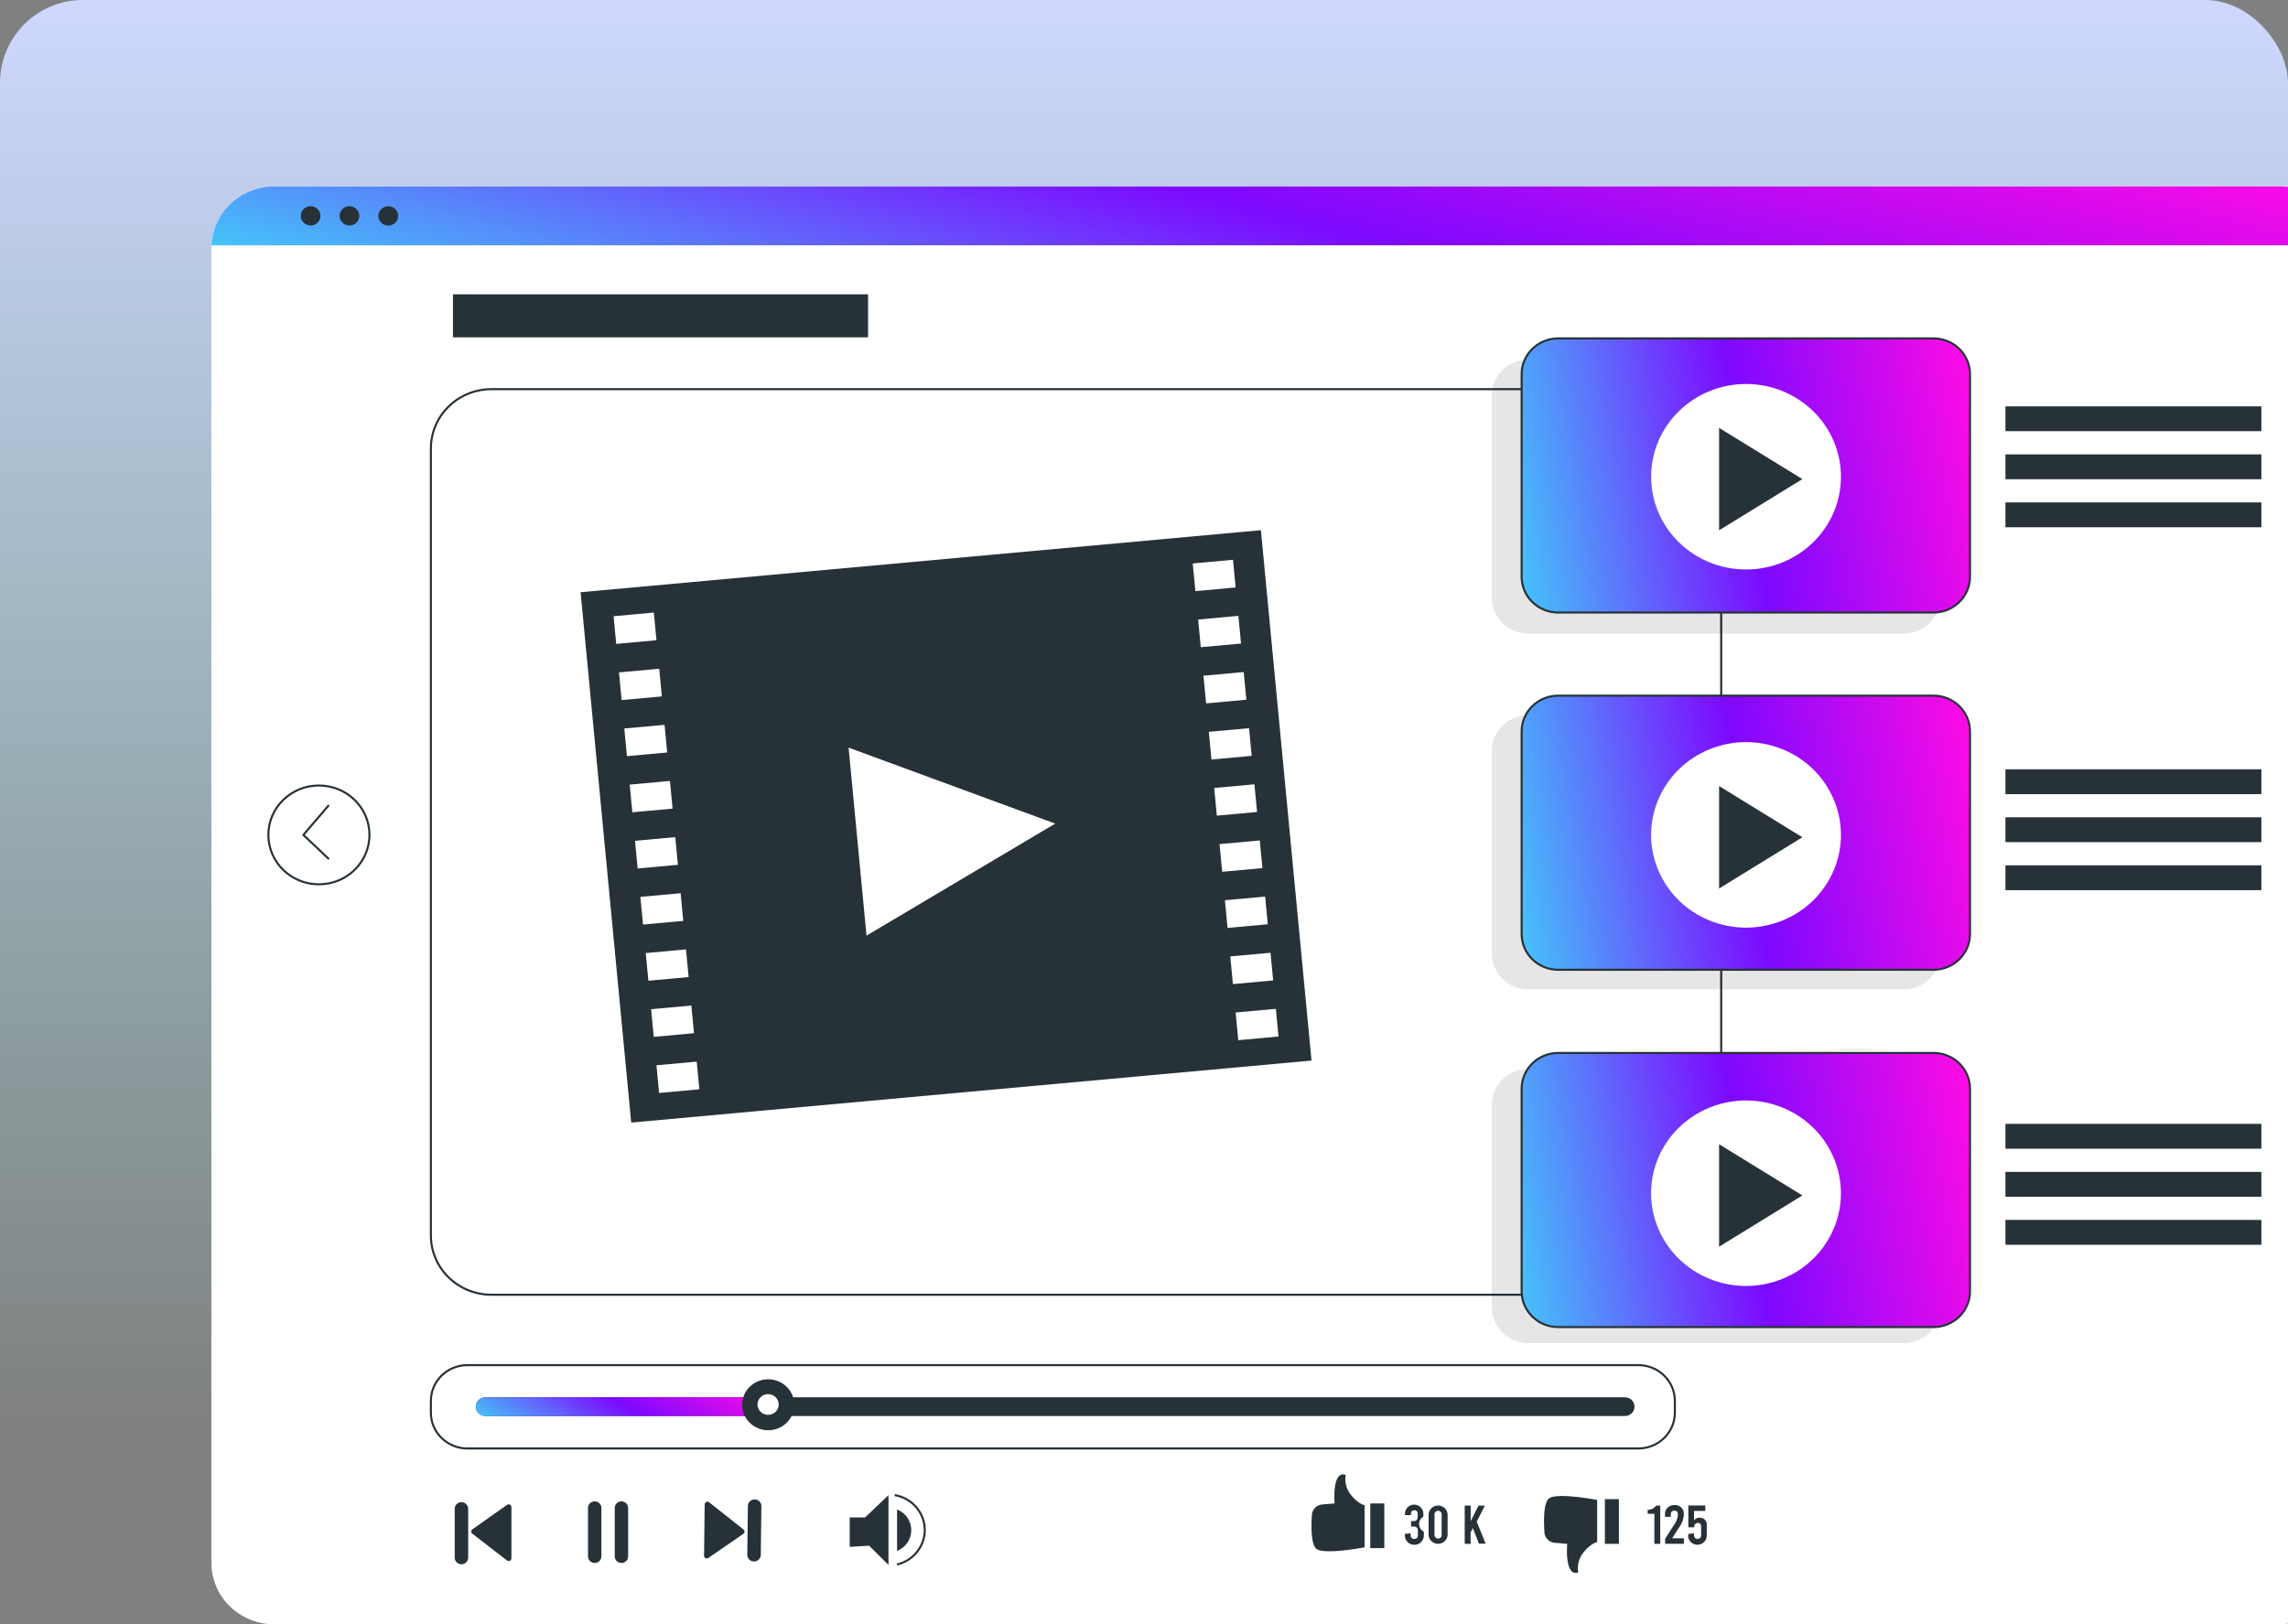 <svg width="552" height="392" viewBox="0 0 552 392" fill="none" xmlns="http://www.w3.org/2000/svg">
<rect x="0" y="0" width="552" height="392" fill="#808080" stroke="none"/>
<g clip-path="url(#clip0_1_1746)">
<rect width="552" height="392" rx="20" fill="url(#paint0_linear_1_1746)"/>
<path d="M565 59.828V377.163C565 379.112 564.607 381.042 563.844 382.843C563.08 384.644 561.961 386.28 560.551 387.658C559.14 389.036 557.466 390.128 555.623 390.873C553.781 391.618 551.806 392.001 549.812 392H66.178C62.153 392 58.292 390.437 55.446 387.654C52.599 384.872 51 381.098 51 377.163V59.828C51 59.614 51 59.401 51 59.198C51.158 55.505 52.72 52.003 55.381 49.377C58.042 46.751 61.609 45.19 65.385 45H66.158H549.812H550.595C554.371 45.19 557.938 46.751 560.599 49.377C563.26 52.003 564.822 55.505 564.98 59.198C564.99 59.382 565 59.614 565 59.828Z" fill="white"/>
<path d="M564.979 59.198H51.019C51.176 55.505 52.739 52.003 55.399 49.377C58.06 46.751 61.628 45.19 65.404 45H66.177H549.811H550.593C554.37 45.19 557.937 46.751 560.598 49.377C563.259 52.003 564.821 55.505 564.979 59.198Z" fill="url(#paint1_linear_1_1746)"/>
<path d="M77.314 52.089C77.314 52.549 77.175 52.998 76.914 53.38C76.652 53.763 76.281 54.061 75.847 54.236C75.412 54.412 74.934 54.458 74.473 54.369C74.011 54.279 73.588 54.058 73.255 53.733C72.923 53.408 72.696 52.993 72.605 52.542C72.513 52.092 72.56 51.624 72.74 51.2C72.92 50.775 73.225 50.412 73.616 50.156C74.007 49.901 74.466 49.765 74.937 49.765C75.249 49.763 75.559 49.823 75.848 49.939C76.137 50.055 76.4 50.227 76.621 50.443C76.842 50.659 77.017 50.915 77.136 51.198C77.255 51.481 77.316 51.783 77.314 52.089Z" fill="#263238"/>
<path d="M86.685 52.089C86.685 52.549 86.546 52.998 86.285 53.38C86.023 53.763 85.652 54.061 85.218 54.236C84.783 54.412 84.305 54.458 83.844 54.369C83.383 54.279 82.959 54.058 82.626 53.733C82.294 53.408 82.067 52.993 81.976 52.542C81.884 52.092 81.931 51.624 82.111 51.2C82.291 50.775 82.596 50.412 82.987 50.156C83.378 49.901 83.837 49.765 84.308 49.765C84.62 49.763 84.93 49.823 85.219 49.939C85.508 50.055 85.771 50.227 85.992 50.443C86.213 50.659 86.388 50.915 86.507 51.198C86.626 51.481 86.687 51.783 86.685 52.089Z" fill="#263238"/>
<path d="M96.067 52.089C96.069 52.551 95.931 53.003 95.669 53.388C95.408 53.773 95.036 54.074 94.6 54.252C94.164 54.431 93.683 54.478 93.22 54.389C92.756 54.3 92.329 54.079 91.995 53.753C91.66 53.427 91.431 53.011 91.338 52.558C91.245 52.105 91.292 51.635 91.473 51.208C91.653 50.781 91.959 50.416 92.352 50.159C92.745 49.902 93.207 49.765 93.679 49.765C93.993 49.763 94.303 49.823 94.592 49.939C94.882 50.055 95.145 50.226 95.367 50.442C95.589 50.658 95.765 50.915 95.885 51.197C96.005 51.48 96.067 51.783 96.067 52.089Z" fill="#263238"/>
<path d="M76.939 213.411C83.675 213.411 89.135 208.073 89.135 201.489C89.135 194.904 83.675 189.566 76.939 189.566C70.204 189.566 64.744 194.904 64.744 201.489C64.744 208.073 70.204 213.411 76.939 213.411Z" fill="white" stroke="#263238" stroke-width="0.5" stroke-linecap="round" stroke-linejoin="round"/>
<path d="M79.218 194.448L73.194 201.489L79.218 207.203" fill="white"/>
<path d="M79.218 194.448L73.194 201.489L79.218 207.203" stroke="#263238" stroke-width="0.5" stroke-linecap="round" stroke-linejoin="round"/>
<path d="M324.661 355.924C324.513 356.749 324.542 357.594 324.745 358.407C324.948 359.221 325.321 359.984 325.84 360.65C327.603 362.965 329.218 363.255 329.218 363.255V373.424C329.218 373.424 319.955 375.187 317.746 373.899C316.25 373.018 316.309 368.417 316.507 365.56C316.548 364.92 316.824 364.315 317.285 363.858C317.745 363.401 318.359 363.121 319.014 363.071L321.986 362.829C321.986 362.829 321.273 354.771 324.661 355.924Z" fill="#263238"/>
<path d="M333.973 362.829H330.594V373.608H333.973V362.829Z" fill="#263238"/>
<path d="M343.511 369.579V370.432C343.532 370.737 343.488 371.044 343.383 371.332C343.277 371.62 343.112 371.884 342.898 372.108C342.684 372.331 342.425 372.51 342.138 372.631C341.851 372.753 341.541 372.816 341.228 372.816C340.914 372.816 340.604 372.753 340.317 372.631C340.03 372.51 339.771 372.331 339.557 372.108C339.343 371.884 339.178 371.62 339.073 371.332C338.967 371.044 338.923 370.737 338.944 370.432V370.161L340.321 370.025V370.335C340.321 371.071 340.648 371.391 341.203 371.391C341.758 371.391 342.075 371.071 342.075 370.422V369.454C342.075 368.718 341.748 368.398 340.995 368.398H340.43V367.081H340.945C341.698 367.081 342.025 366.761 342.025 366.025V365.308C342.04 365.199 342.03 365.087 341.995 364.982C341.961 364.877 341.902 364.781 341.824 364.701C341.746 364.621 341.65 364.559 341.545 364.52C341.439 364.481 341.325 364.466 341.213 364.476C340.697 364.476 340.4 364.766 340.4 365.444V365.647H338.964V365.425C338.943 365.128 338.986 364.831 339.088 364.551C339.19 364.271 339.35 364.015 339.557 363.798C339.765 363.581 340.016 363.408 340.295 363.29C340.573 363.171 340.874 363.11 341.178 363.11C341.482 363.11 341.783 363.171 342.061 363.29C342.34 363.408 342.591 363.581 342.799 363.798C343.006 364.015 343.166 364.271 343.268 364.551C343.37 364.831 343.413 365.128 343.392 365.425V366.025C343.074 366.215 342.813 366.484 342.635 366.804C342.456 367.125 342.368 367.485 342.378 367.85C342.388 368.214 342.496 368.57 342.692 368.88C342.887 369.191 343.163 369.445 343.491 369.618L343.511 369.579Z" fill="#263238"/>
<path d="M344.66 370.48V365.425C344.698 364.855 344.957 364.322 345.383 363.932C345.808 363.542 346.37 363.325 346.954 363.325C347.537 363.325 348.099 363.542 348.525 363.932C348.951 364.322 349.209 364.855 349.247 365.425V370.47C349.209 371.04 348.951 371.573 348.525 371.963C348.099 372.353 347.537 372.57 346.954 372.57C346.37 372.57 345.808 372.353 345.383 371.963C344.957 371.573 344.698 371.04 344.66 370.47V370.48ZM347.811 370.48V365.425C347.811 365.201 347.72 364.987 347.558 364.829C347.397 364.671 347.177 364.582 346.949 364.582C346.72 364.582 346.501 364.671 346.339 364.829C346.178 364.987 346.087 365.201 346.087 365.425V370.47C346.087 370.694 346.178 370.908 346.339 371.066C346.501 371.224 346.72 371.313 346.949 371.313C347.177 371.313 347.397 371.224 347.558 371.066C347.72 370.908 347.811 370.694 347.811 370.47V370.48Z" fill="#263238"/>
<path d="M355.344 368.775L354.8 369.792V372.572H353.373V363.342H354.819V367.09L356.712 363.342H358.247L356.266 367.216L358.426 372.533H356.801L355.344 368.775Z" fill="#263238"/>
<path d="M380.763 379.477C380.618 378.652 380.649 377.807 380.851 376.995C381.054 376.182 381.425 375.418 381.942 374.751C383.705 372.427 385.33 372.146 385.33 372.146V361.977C385.33 361.977 376.057 360.204 373.857 361.502C372.352 362.383 372.421 366.984 372.609 369.841C372.652 370.482 372.931 371.087 373.393 371.544C373.855 372.001 374.47 372.28 375.126 372.33L378.098 372.572C378.098 372.572 377.384 380.63 380.763 379.477Z" fill="#263238"/>
<path d="M390.572 361.793H387.193V372.572H390.572V361.793Z" fill="#263238"/>
<path d="M399.133 365.328H397.508V364.359C397.91 364.372 398.308 364.286 398.667 364.108C399.025 363.93 399.332 363.667 399.559 363.342H400.549V372.582H399.123L399.133 365.328Z" fill="#263238"/>
<path d="M403.422 371.236H406.255V372.562H401.728V371.342L403.818 368.088C404.405 367.35 404.751 366.455 404.809 365.522C404.809 364.882 404.502 364.553 403.947 364.553C403.392 364.553 403.085 364.911 403.085 365.522V366.064H401.708V365.628C401.664 365.319 401.69 365.004 401.784 364.706C401.879 364.408 402.039 364.134 402.253 363.903C402.468 363.672 402.731 363.49 403.026 363.37C403.32 363.25 403.638 363.194 403.957 363.207C404.267 363.183 404.578 363.225 404.869 363.332C405.16 363.438 405.424 363.606 405.641 363.823C405.859 364.04 406.025 364.301 406.127 364.588C406.23 364.875 406.267 365.18 406.235 365.483C406.175 366.689 405.732 367.847 404.967 368.795L403.422 371.236Z" fill="#263238"/>
<path d="M407.325 370.461V370.18L408.703 370.044V370.354C408.703 371.09 409.029 371.381 409.555 371.381C410.08 371.381 410.407 371.09 410.407 370.48V368.33C410.407 367.788 410.109 367.517 409.654 367.517C409.532 367.512 409.411 367.533 409.298 367.578C409.185 367.622 409.083 367.69 408.998 367.776C408.914 367.862 408.85 367.965 408.809 368.077C408.768 368.189 408.752 368.308 408.762 368.427V368.592H407.325V363.313H411.417V364.631H408.703V366.926C408.852 366.708 409.056 366.532 409.296 366.415C409.535 366.298 409.802 366.244 410.07 366.258C410.312 366.253 410.553 366.299 410.775 366.394C410.998 366.488 411.196 366.629 411.358 366.805C411.52 366.982 411.641 367.19 411.713 367.417C411.784 367.643 411.805 367.882 411.774 368.117V370.442C411.794 370.743 411.751 371.046 411.647 371.33C411.543 371.615 411.38 371.876 411.169 372.097C410.958 372.317 410.702 372.493 410.419 372.613C410.135 372.734 409.829 372.796 409.52 372.796C409.211 372.796 408.905 372.734 408.621 372.613C408.337 372.493 408.082 372.317 407.871 372.097C407.659 371.876 407.497 371.615 407.393 371.33C407.289 371.046 407.245 370.743 407.266 370.442L407.325 370.461Z" fill="#263238"/>
<path d="M205.001 373.309V366.2H208.707L214.354 360.825V377.667L209.678 373.018L205.001 373.309Z" fill="#263238"/>
<path d="M219.848 369.298C219.851 370.368 219.526 371.414 218.915 372.301C218.304 373.188 217.435 373.876 216.421 374.276V364.272C217.443 364.675 218.317 365.371 218.929 366.268C219.54 367.164 219.861 368.221 219.848 369.298Z" fill="#263238"/>
<path d="M215.859 360.814C217.842 361.154 219.644 362.151 220.963 363.637C222.282 365.124 223.037 367.009 223.101 368.975C223.165 370.942 222.534 372.87 221.314 374.435C220.094 376 218.36 377.107 216.404 377.569" stroke="#263238" stroke-width="0.5" stroke-miterlimit="10"/>
<path d="M143.477 377.192C143.048 377.192 142.638 377.026 142.335 376.73C142.032 376.434 141.862 376.032 141.862 375.613V363.904C141.862 363.486 142.032 363.084 142.335 362.788C142.638 362.492 143.048 362.326 143.477 362.326C143.905 362.326 144.316 362.492 144.619 362.788C144.922 363.084 145.092 363.486 145.092 363.904V375.613C145.092 376.032 144.922 376.434 144.619 376.73C144.316 377.026 143.905 377.192 143.477 377.192Z" fill="#263238"/>
<path d="M149.925 377.192C149.497 377.192 149.086 377.026 148.783 376.73C148.48 376.434 148.31 376.032 148.31 375.613V363.904C148.31 363.486 148.48 363.084 148.783 362.788C149.086 362.492 149.497 362.326 149.925 362.326C150.353 362.326 150.764 362.492 151.067 362.788C151.37 363.084 151.54 363.486 151.54 363.904V375.613C151.54 376.032 151.37 376.434 151.067 376.73C150.764 377.026 150.353 377.192 149.925 377.192Z" fill="#263238"/>
<path d="M111.328 362.519C111.758 362.522 112.17 362.69 112.474 362.987C112.778 363.284 112.95 363.687 112.953 364.107V375.913C112.953 376.334 112.781 376.738 112.477 377.036C112.172 377.334 111.759 377.502 111.328 377.502C111.114 377.503 110.902 377.463 110.705 377.383C110.507 377.304 110.327 377.187 110.176 377.039C110.025 376.891 109.905 376.716 109.824 376.523C109.743 376.329 109.702 376.122 109.703 375.913V364.059C109.716 363.646 109.893 363.254 110.196 362.967C110.499 362.68 110.905 362.519 111.328 362.519Z" fill="#263238"/>
<path d="M123.385 363.739V376.078C123.385 376.199 123.35 376.318 123.284 376.421C123.219 376.524 123.125 376.607 123.014 376.661C122.902 376.714 122.778 376.736 122.654 376.724C122.531 376.711 122.413 376.666 122.315 376.591L113.953 370.122C113.871 370.061 113.804 369.983 113.759 369.893C113.713 369.803 113.689 369.704 113.689 369.604C113.689 369.503 113.713 369.404 113.759 369.314C113.804 369.224 113.871 369.146 113.953 369.085L122.315 363.178C122.416 363.1 122.539 363.054 122.667 363.043C122.795 363.032 122.924 363.058 123.037 363.118C123.15 363.177 123.244 363.268 123.305 363.378C123.367 363.488 123.395 363.614 123.385 363.739Z" fill="#263238"/>
<path d="M181.895 376.833C181.464 376.826 181.055 376.653 180.754 376.352C180.454 376.051 180.287 375.646 180.29 375.226L180.438 363.42C180.439 363.211 180.483 363.004 180.567 362.812C180.65 362.62 180.772 362.445 180.925 362.299C181.078 362.153 181.259 362.039 181.458 361.962C181.657 361.885 181.869 361.847 182.083 361.851C182.297 361.852 182.508 361.895 182.705 361.977C182.901 362.058 183.08 362.177 183.229 362.327C183.378 362.476 183.496 362.653 183.574 362.848C183.653 363.042 183.692 363.25 183.688 363.459L183.549 375.264C183.539 375.686 183.36 376.086 183.05 376.38C182.741 376.673 182.326 376.836 181.895 376.833Z" fill="#263238"/>
<path d="M169.861 375.419L170.009 363.042C170.011 362.921 170.048 362.802 170.116 362.701C170.184 362.599 170.279 362.517 170.392 362.466C170.504 362.414 170.629 362.395 170.752 362.409C170.876 362.424 170.992 362.472 171.089 362.548L179.372 369.115C179.452 369.175 179.517 369.253 179.561 369.342C179.606 369.431 179.629 369.529 179.629 369.628C179.629 369.727 179.606 369.825 179.561 369.914C179.517 370.003 179.452 370.081 179.372 370.141L170.94 375.952C170.841 376.03 170.721 376.079 170.594 376.092C170.467 376.105 170.339 376.083 170.225 376.026C170.111 375.97 170.016 375.883 169.951 375.775C169.887 375.668 169.855 375.544 169.861 375.419Z" fill="#263238"/>
<path d="M395.248 329.445H112.782C107.906 329.445 103.954 333.308 103.954 338.074V340.931C103.954 345.697 107.906 349.56 112.782 349.56H395.248C400.124 349.56 404.076 345.697 404.076 340.931V338.074C404.076 333.308 400.124 329.445 395.248 329.445Z" fill="white" stroke="#263238" stroke-width="0.5" stroke-linecap="round" stroke-linejoin="round"/>
<path d="M394.337 339.469C394.34 339.766 394.282 340.061 394.167 340.336C394.051 340.611 393.882 340.86 393.667 341.07C393.452 341.28 393.196 341.447 392.915 341.559C392.634 341.672 392.332 341.728 392.028 341.726H117.111C116.499 341.726 115.912 341.488 115.479 341.065C115.046 340.641 114.803 340.067 114.803 339.469C114.803 338.871 115.046 338.297 115.479 337.873C115.912 337.45 116.499 337.212 117.111 337.212H392.028C392.641 337.212 393.228 337.45 393.661 337.873C394.094 338.297 394.337 338.871 394.337 339.469Z" fill="#263238"/>
<path d="M186.621 337.212L186.462 341.726H117.111C116.499 341.726 115.912 341.488 115.479 341.065C115.046 340.641 114.803 340.067 114.803 339.469C114.803 338.871 115.046 338.297 115.479 337.873C115.912 337.45 116.499 337.212 117.111 337.212H186.621Z" fill="url(#paint2_linear_1_1746)"/>
<path d="M191.624 339.014C191.624 340.23 191.256 341.419 190.564 342.43C189.873 343.442 188.89 344.23 187.741 344.695C186.591 345.161 185.326 345.283 184.106 345.045C182.886 344.808 181.765 344.222 180.885 343.362C180.005 342.502 179.406 341.406 179.163 340.213C178.92 339.02 179.045 337.784 179.521 336.66C179.997 335.536 180.804 334.576 181.838 333.9C182.873 333.224 184.089 332.864 185.333 332.864C187.002 332.864 188.602 333.512 189.782 334.665C190.962 335.818 191.624 337.383 191.624 339.014Z" fill="#263238"/>
<path d="M187.869 338.937C187.871 339.431 187.722 339.915 187.443 340.328C187.163 340.74 186.765 341.062 186.298 341.252C185.831 341.443 185.317 341.494 184.82 341.398C184.324 341.303 183.867 341.066 183.509 340.717C183.15 340.368 182.906 339.922 182.806 339.438C182.707 338.953 182.757 338.45 182.95 337.992C183.143 337.535 183.471 337.145 183.892 336.87C184.312 336.595 184.807 336.448 185.313 336.448C185.989 336.448 186.638 336.71 187.117 337.176C187.596 337.643 187.866 338.276 187.869 338.937Z" fill="white"/>
<path d="M415.252 108.194V298.173C415.249 301.961 413.709 305.593 410.969 308.271C408.229 310.95 404.513 312.455 400.638 312.458H118.568C114.692 312.458 110.975 310.953 108.235 308.274C105.494 305.595 103.955 301.961 103.955 298.173V108.194C103.948 107.451 104.008 106.709 104.133 105.976C104.676 102.614 106.428 99.552 109.074 97.34C111.72 95.127 115.086 93.911 118.568 93.909H400.589C404.069 93.915 407.434 95.133 410.079 97.344C412.724 99.556 414.477 102.616 415.024 105.976C415.161 106.708 415.237 107.45 415.252 108.194Z" fill="white" stroke="#263238" stroke-width="0.5" stroke-linecap="round" stroke-linejoin="round"/>
<path d="M209.428 71.033H109.275V81.405H209.428V71.033Z" fill="#263238"/>
<path d="M151.31 175.86C152.715 172.644 154.553 169.565 156.251 166.486C157.949 163.408 159.962 160.295 161.765 157.182C161.765 157.09 161.976 157.182 161.929 157.262C160.29 160.398 158.792 163.591 157.024 166.658C155.32 169.838 153.44 172.925 151.392 175.905C151.392 175.905 151.287 175.905 151.31 175.86Z" fill="#263238"/>
<path d="M304.202 127.952L140.072 142.921L152.287 270.913L316.417 255.944L304.202 127.952Z" fill="#263238"/>
<path d="M209.05 225.794L204.73 180.427L254.581 198.761L209.05 225.794Z" fill="white"/>
<path d="M157.74 147.828L148.03 148.714L148.667 155.391L158.378 154.506L157.74 147.828Z" fill="white"/>
<path d="M159.043 161.385L149.333 162.271L149.97 168.949L159.68 168.063L159.043 161.385Z" fill="white"/>
<path d="M160.327 174.921L150.617 175.807L151.254 182.484L160.964 181.599L160.327 174.921Z" fill="white"/>
<path d="M161.629 188.466L151.919 189.352L152.557 196.03L162.267 195.144L161.629 188.466Z" fill="white"/>
<path d="M162.914 202.025L153.203 202.91L153.841 209.588L163.551 208.702L162.914 202.025Z" fill="white"/>
<path d="M164.207 215.56L154.497 216.445L155.134 223.123L164.844 222.237L164.207 215.56Z" fill="white"/>
<path d="M165.5 229.118L155.79 230.003L156.427 236.681L166.138 235.795L165.5 229.118Z" fill="white"/>
<path d="M166.794 242.664L157.083 243.55L157.721 250.227L167.431 249.342L166.794 242.664Z" fill="white"/>
<path d="M168.087 256.198L158.377 257.083L159.014 263.761L168.724 262.876L168.087 256.198Z" fill="white"/>
<path d="M297.468 135.092L287.758 135.978L288.395 142.656L298.105 141.77L297.468 135.092Z" fill="white"/>
<path d="M298.771 148.627L289.06 149.512L289.698 156.19L299.408 155.304L298.771 148.627Z" fill="white"/>
<path d="M300.055 162.185L290.345 163.07L290.982 169.748L300.692 168.862L300.055 162.185Z" fill="white"/>
<path d="M301.348 175.731L291.638 176.617L292.275 183.294L301.985 182.409L301.348 175.731Z" fill="white"/>
<path d="M302.641 189.277L292.931 190.163L293.569 196.84L303.279 195.955L302.641 189.277Z" fill="white"/>
<path d="M303.935 202.824L294.225 203.709L294.862 210.387L304.572 209.502L303.935 202.824Z" fill="white"/>
<path d="M305.228 216.37L295.518 217.255L296.155 223.933L305.865 223.047L305.228 216.37Z" fill="white"/>
<path d="M306.522 229.927L296.811 230.813L297.449 237.491L307.159 236.605L306.522 229.927Z" fill="white"/>
<path d="M307.815 243.463L298.105 244.349L298.742 251.026L308.452 250.141L307.815 243.463Z" fill="white"/>
<path d="M545.575 98.064H483.832V104.058H545.575V98.064Z" fill="#263238"/>
<path d="M545.575 109.656H483.832V115.651H545.575V109.656Z" fill="#263238"/>
<path d="M545.575 121.25H483.832V127.244H545.575V121.25Z" fill="#263238"/>
<path opacity="0.1" d="M459.25 86.761H368.737C363.862 86.761 359.91 90.625 359.91 95.391V144.289C359.91 149.055 363.862 152.919 368.737 152.919H459.25C464.126 152.919 468.078 149.055 468.078 144.289V95.391C468.078 90.625 464.126 86.761 459.25 86.761Z" fill="black"/>
<path d="M466.454 81.667H375.941C371.065 81.667 367.113 85.53 367.113 90.296V139.195C367.113 143.961 371.065 147.824 375.941 147.824H466.454C471.329 147.824 475.281 143.961 475.281 139.195V90.296C475.281 85.53 471.329 81.667 466.454 81.667Z" fill="url(#paint3_linear_1_1746)" stroke="#263238" stroke-width="0.5" stroke-miterlimit="10"/>
<path d="M421.247 137.433C433.892 137.433 444.143 127.412 444.143 115.051C444.143 102.69 433.892 92.669 421.247 92.669C408.602 92.669 398.352 102.69 398.352 115.051C398.352 127.412 408.602 137.433 421.247 137.433Z" fill="white"/>
<path d="M414.746 127.98V103.264L434.838 115.622L414.746 127.98Z" fill="#263238"/>
<path d="M545.575 185.654H483.832V191.649H545.575V185.654Z" fill="#263238"/>
<path d="M545.575 197.237H483.832V203.232H545.575V197.237Z" fill="#263238"/>
<path d="M545.575 208.83H483.832V214.825H545.575V208.83Z" fill="#263238"/>
<path opacity="0.1" d="M459.25 172.608H368.737C363.862 172.608 359.91 176.472 359.91 181.238V230.137C359.91 234.902 363.862 238.766 368.737 238.766H459.25C464.126 238.766 468.078 234.902 468.078 230.137V181.238C468.078 176.472 464.126 172.608 459.25 172.608Z" fill="black"/>
<path d="M466.454 167.882H375.941C371.065 167.882 367.113 171.745 367.113 176.511V225.41C367.113 230.176 371.065 234.039 375.941 234.039H466.454C471.329 234.039 475.281 230.176 475.281 225.41V176.511C475.281 171.745 471.329 167.882 466.454 167.882Z" fill="url(#paint4_linear_1_1746)" stroke="#263238" stroke-width="0.5" stroke-miterlimit="10"/>
<path d="M429.884 222.209C441.594 217.544 447.219 204.483 442.447 193.036C437.676 181.589 424.315 176.09 412.604 180.755C400.894 185.419 395.27 198.481 400.041 209.928C404.813 221.375 418.174 226.873 429.884 222.209Z" fill="white"/>
<path d="M414.746 214.418V189.702L434.838 202.06L414.746 214.418Z" fill="#263238"/>
<path d="M545.575 271.219H483.832V277.214H545.575V271.219Z" fill="#263238"/>
<path d="M545.575 282.812H483.832V288.807H545.575V282.812Z" fill="#263238"/>
<path d="M545.575 294.405H483.832V300.4H545.575V294.405Z" fill="#263238"/>
<path opacity="0.1" d="M459.25 257.952H368.737C363.862 257.952 359.91 261.815 359.91 266.581V315.48C359.91 320.246 363.862 324.109 368.737 324.109H459.25C464.126 324.109 468.078 320.246 468.078 315.48V266.581C468.078 261.815 464.126 257.952 459.25 257.952Z" fill="black"/>
<path d="M466.454 254.107H375.941C371.065 254.107 367.113 257.97 367.113 262.736V311.635C367.113 316.401 371.065 320.264 375.941 320.264H466.454C471.329 320.264 475.281 316.401 475.281 311.635V262.736C475.281 257.97 471.329 254.107 466.454 254.107Z" fill="url(#paint5_linear_1_1746)" stroke="#263238" stroke-width="0.5" stroke-miterlimit="10"/>
<path d="M429.937 308.663C441.634 303.967 447.221 290.89 442.417 279.456C437.612 268.022 424.236 262.56 412.539 267.257C400.842 271.953 395.255 285.029 400.059 296.464C404.863 307.898 418.24 313.36 429.937 308.663Z" fill="white"/>
<path d="M414.746 300.865V276.14L434.838 288.498L414.746 300.865Z" fill="#263238"/>
</g>
<defs>
<linearGradient id="paint0_linear_1_1746" x1="276" y1="0" x2="276" y2="345.722" gradientUnits="userSpaceOnUse">
<stop stop-color="#CFD7FE"/>
<stop offset="1" stop-color="#A3EAEA" stop-opacity="0"/>
</linearGradient>
<linearGradient id="paint1_linear_1_1746" x1="112.699" y1="75.312" x2="149.007" y2="-63.671" gradientUnits="userSpaceOnUse">
<stop stop-color="#45C4F9"/>
<stop offset="0.503" stop-color="#7D09FF"/>
<stop offset="1" stop-color="#FF0BE5"/>
</linearGradient>
<linearGradient id="paint2_linear_1_1746" x1="123.422" y1="346.848" x2="144.148" y2="311.971" gradientUnits="userSpaceOnUse">
<stop stop-color="#45C4F9"/>
<stop offset="0.503" stop-color="#7D09FF"/>
<stop offset="1" stop-color="#FF0BE5"/>
</linearGradient>
<linearGradient id="paint3_linear_1_1746" x1="380.094" y1="222.908" x2="496.229" y2="202.83" gradientUnits="userSpaceOnUse">
<stop stop-color="#45C4F9"/>
<stop offset="0.503" stop-color="#7D09FF"/>
<stop offset="1" stop-color="#FF0BE5"/>
</linearGradient>
<linearGradient id="paint4_linear_1_1746" x1="380.094" y1="309.123" x2="496.229" y2="289.045" gradientUnits="userSpaceOnUse">
<stop stop-color="#45C4F9"/>
<stop offset="0.503" stop-color="#7D09FF"/>
<stop offset="1" stop-color="#FF0BE5"/>
</linearGradient>
<linearGradient id="paint5_linear_1_1746" x1="380.094" y1="395.348" x2="496.229" y2="375.27" gradientUnits="userSpaceOnUse">
<stop stop-color="#45C4F9"/>
<stop offset="0.503" stop-color="#7D09FF"/>
<stop offset="1" stop-color="#FF0BE5"/>
</linearGradient>
<clipPath id="clip0_1_1746">
<rect width="552" height="392" fill="white"/>
</clipPath>
</defs>
</svg>

